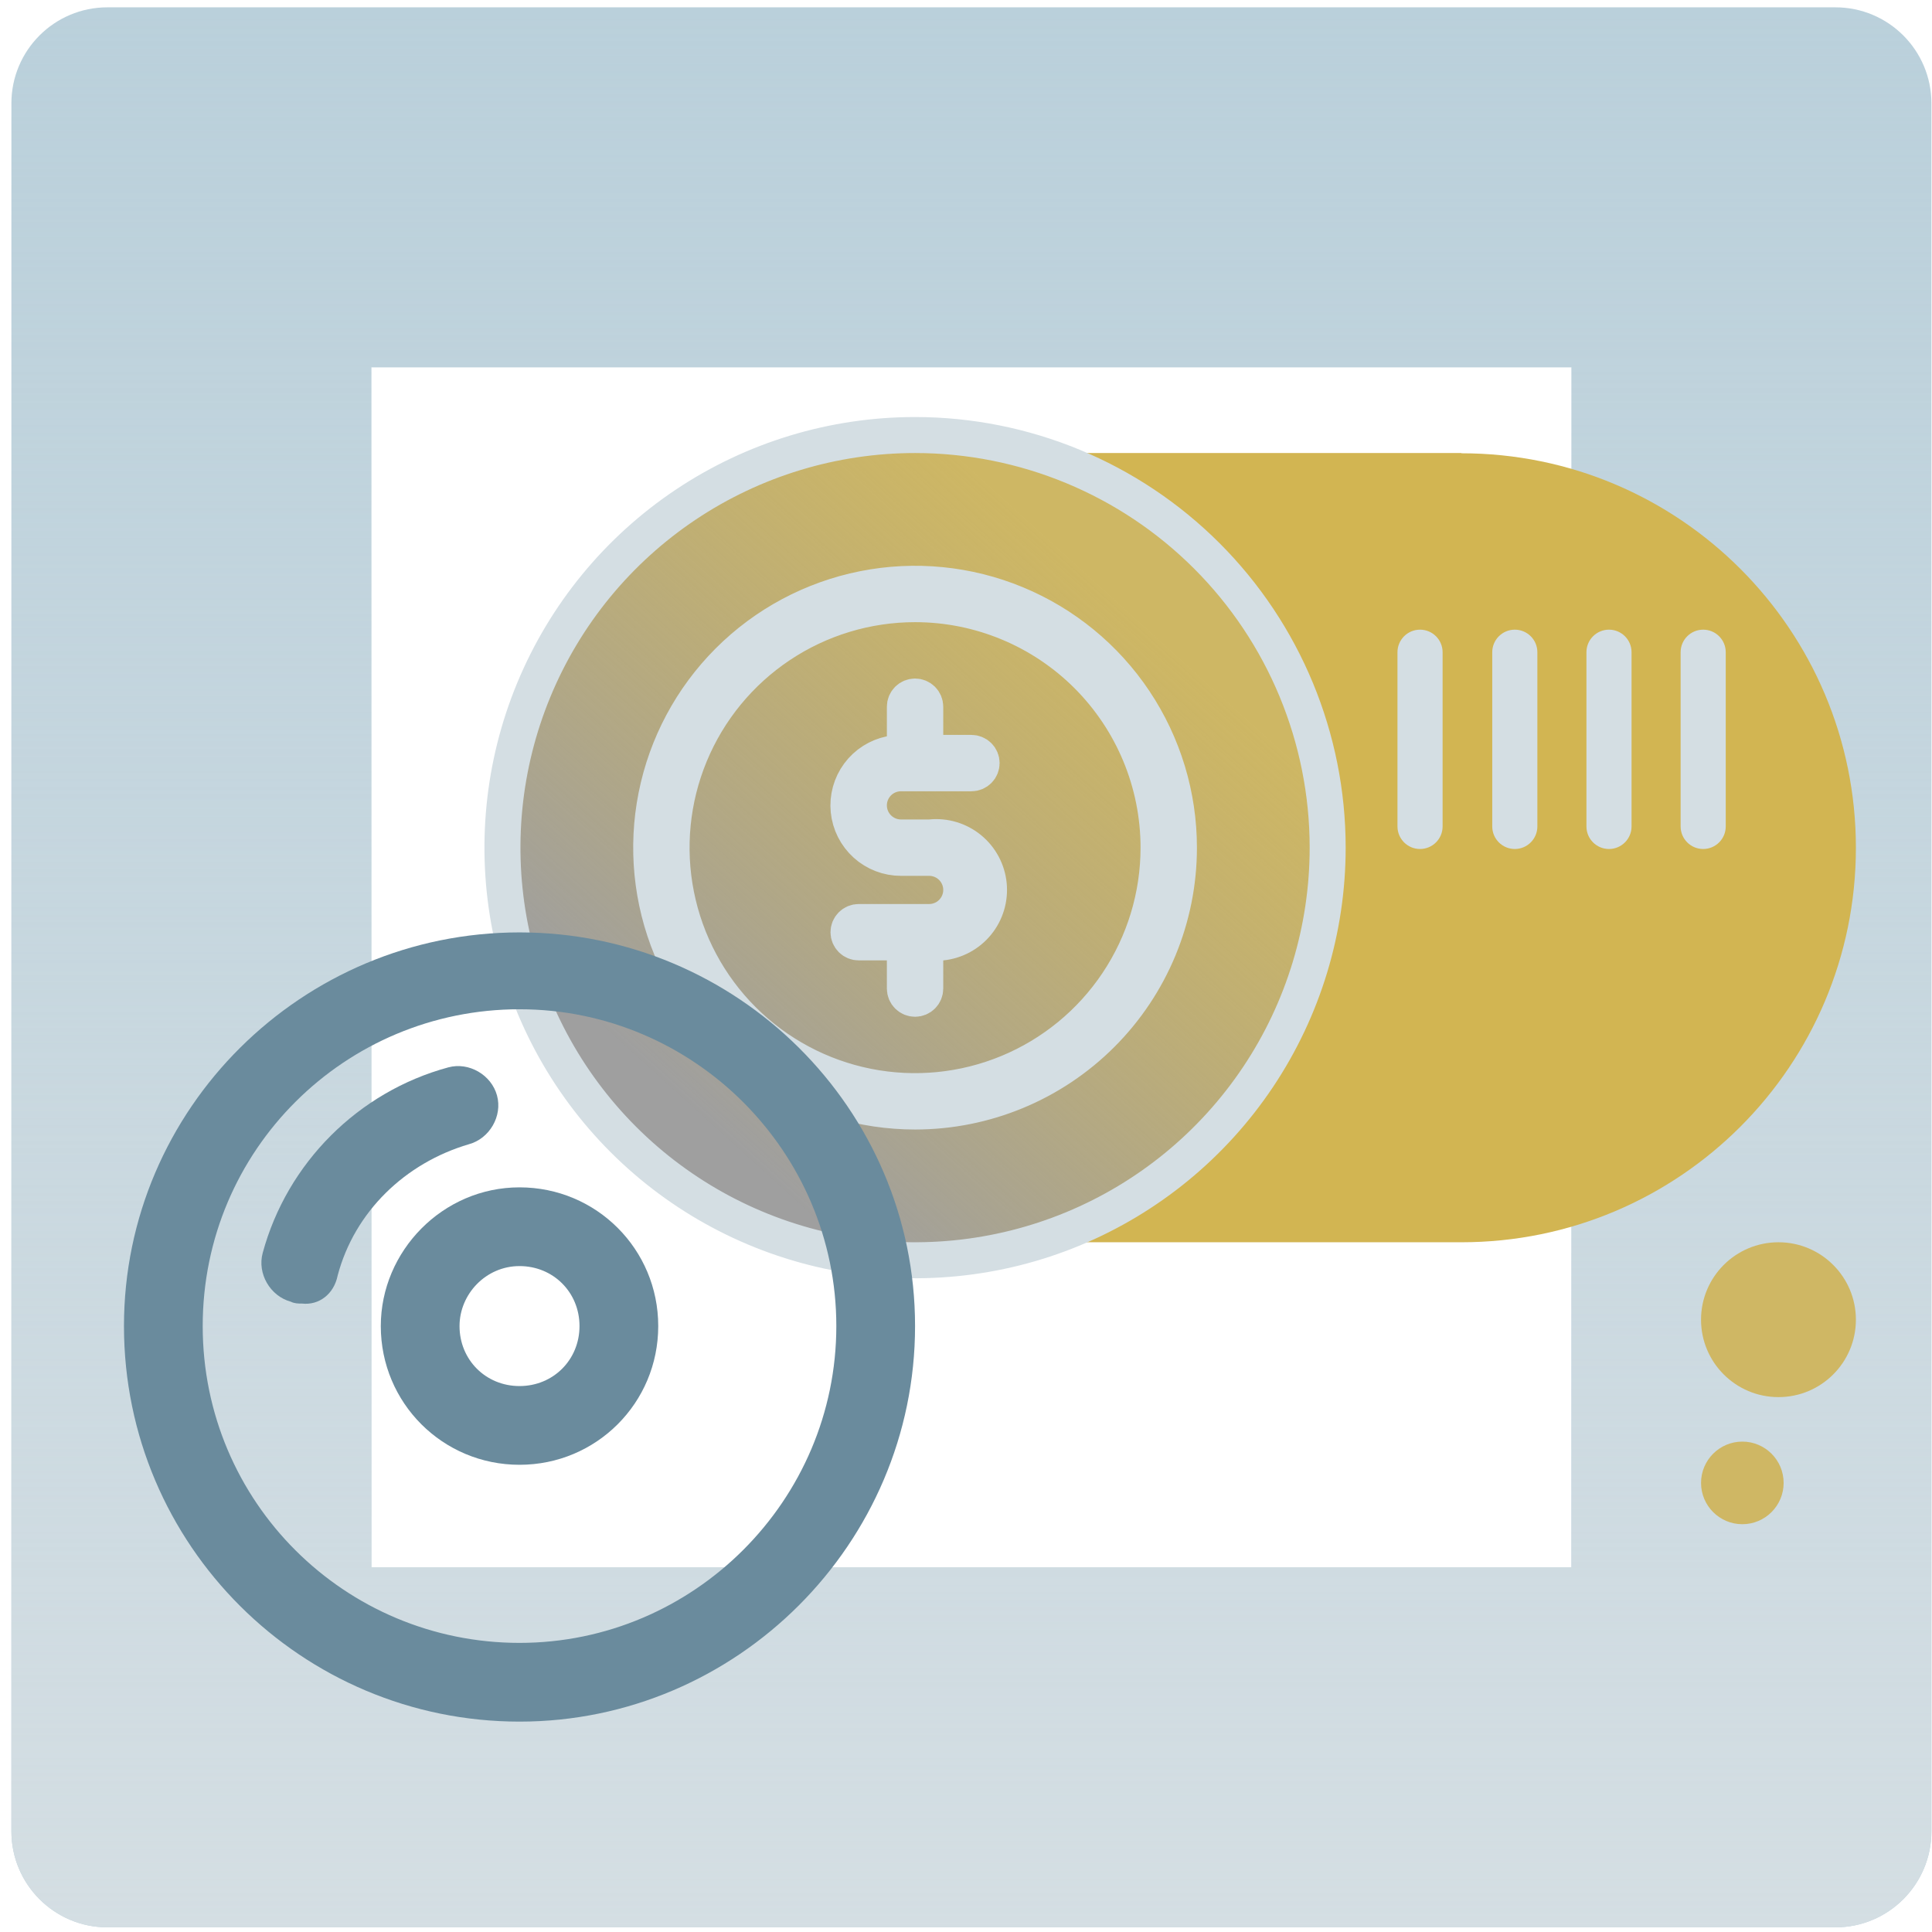 <svg width="161" height="161" viewBox="0 0 161 161" fill="none" xmlns="http://www.w3.org/2000/svg">
<path fill-rule="evenodd" clip-rule="evenodd" d="M30.951 30.611V130.611H130.951V30.611H30.951ZM8.951 0.611C4.533 0.611 0.951 4.193 0.951 8.611V152.611C0.951 157.029 4.533 160.611 8.951 160.611H152.951C157.369 160.611 160.951 157.029 160.951 152.611V8.611C160.951 4.193 157.369 0.611 152.951 0.611H8.951Z" fill="#BAD0DB"/>
<path fill-rule="evenodd" clip-rule="evenodd" d="M30.951 30.611V130.611H130.951V30.611H30.951ZM8.951 0.611C4.533 0.611 0.951 4.193 0.951 8.611V152.611C0.951 157.029 4.533 160.611 8.951 160.611H152.951C157.369 160.611 160.951 157.029 160.951 152.611V8.611C160.951 4.193 157.369 0.611 152.951 0.611H8.951Z" fill="url(#paint0_linear)"/>
<path d="M121.783 37.753H76.255V103.522H121.744C121.757 103.522 121.77 103.522 121.783 103.522C139.939 103.522 154.658 88.804 154.658 70.648C154.658 52.492 139.939 37.773 121.783 37.773V37.753Z" fill="#D2B552"/>
<path d="M141.753 109.974C141.753 113.538 144.642 116.426 148.206 116.426C151.769 116.426 154.658 113.538 154.658 109.974C154.658 106.411 151.769 103.522 148.206 103.522C144.642 103.522 141.753 106.411 141.753 109.974Z" fill="#CFB764"/>
<path d="M141.754 123.575C141.754 125.476 143.294 127.017 145.195 127.017C147.095 127.017 148.636 125.476 148.636 123.575C148.636 121.675 147.095 120.134 145.195 120.134C143.294 120.134 141.754 121.675 141.754 123.575Z" fill="#CFB764"/>
<path d="M77.429 69.789H77.504L77.579 69.781C78.74 69.665 79.9 70.015 80.804 70.754C81.707 71.494 82.28 72.561 82.396 73.723C82.512 74.885 82.162 76.045 81.423 76.948C80.684 77.852 79.616 78.424 78.454 78.541L77.104 78.676V80.033V82.382C77.104 82.607 77.014 82.823 76.855 82.982C76.696 83.141 76.48 83.231 76.255 83.231C76.03 83.231 75.814 83.141 75.655 82.982C75.495 82.823 75.406 82.607 75.406 82.382V80.033V78.533H73.906H71.557C71.332 78.533 71.116 78.444 70.957 78.285C70.798 78.125 70.708 77.909 70.708 77.684C70.708 77.459 70.798 77.243 70.957 77.084C71.116 76.925 71.332 76.835 71.557 76.835H77.429C78.139 76.835 78.819 76.554 79.32 76.052C79.822 75.55 80.104 74.87 80.104 74.161C80.104 73.452 79.822 72.771 79.32 72.27C78.819 71.768 78.139 71.487 77.429 71.487H75.08H75.079C73.995 71.488 72.949 71.086 72.144 70.359C71.339 69.632 70.833 68.632 70.724 67.554C70.615 66.475 70.911 65.394 71.554 64.521C72.197 63.648 73.142 63.045 74.204 62.83L75.406 62.586V61.36V58.893C75.406 58.668 75.495 58.452 75.655 58.293C75.814 58.134 76.03 58.044 76.255 58.044C76.48 58.044 76.696 58.134 76.855 58.293C77.014 58.452 77.104 58.668 77.104 58.893V61.242V62.742H78.604H80.953C81.178 62.742 81.394 62.832 81.553 62.991C81.712 63.15 81.801 63.366 81.801 63.591C81.801 63.816 81.712 64.032 81.553 64.191C81.394 64.35 81.178 64.44 80.953 64.44H75.08C74.371 64.44 73.691 64.722 73.189 65.223C72.688 65.725 72.406 66.405 72.406 67.114C72.406 67.824 72.688 68.504 73.189 69.005C73.691 69.507 74.371 69.789 75.08 69.789H77.429ZM76.255 36.253C69.454 36.253 62.806 38.27 57.152 42.048C51.498 45.826 47.09 51.197 44.488 57.479C41.885 63.762 41.205 70.676 42.531 77.346C43.858 84.016 47.133 90.142 51.941 94.951C56.75 99.76 62.877 103.035 69.547 104.361C76.217 105.688 83.13 105.007 89.413 102.405C95.696 99.802 101.066 95.395 104.844 89.74C108.622 84.086 110.639 77.438 110.639 70.638C110.639 61.518 107.016 52.773 100.568 46.324C94.12 39.876 85.374 36.253 76.255 36.253ZM76.255 92.626C71.906 92.626 67.655 91.337 64.038 88.921C60.422 86.504 57.604 83.07 55.94 79.052C54.276 75.034 53.84 70.613 54.689 66.348C55.537 62.083 57.631 58.164 60.706 55.089C63.782 52.014 67.7 49.92 71.965 49.071C76.23 48.223 80.652 48.658 84.67 50.323C88.688 51.987 92.122 54.805 94.538 58.421C96.954 62.037 98.244 66.289 98.244 70.638C98.244 76.469 95.927 82.062 91.803 86.186C87.68 90.31 82.087 92.626 76.255 92.626ZM76.255 50.347C72.242 50.347 68.319 51.537 64.982 53.766C61.645 55.996 59.044 59.165 57.508 62.873C55.973 66.58 55.571 70.66 56.354 74.596C57.137 78.532 59.069 82.148 61.907 84.986C64.745 87.823 68.36 89.756 72.296 90.539C76.232 91.322 80.312 90.92 84.02 89.384C87.728 87.848 90.897 85.248 93.126 81.911C95.356 78.574 96.546 74.651 96.546 70.638C96.546 65.256 94.408 60.095 90.603 56.29C86.797 52.484 81.636 50.347 76.255 50.347Z" fill="#9F9F9F"/>
<path d="M77.429 69.789H77.504L77.579 69.781C78.74 69.665 79.9 70.015 80.804 70.754C81.707 71.494 82.28 72.561 82.396 73.723C82.512 74.885 82.162 76.045 81.423 76.948C80.684 77.852 79.616 78.424 78.454 78.541L77.104 78.676V80.033V82.382C77.104 82.607 77.014 82.823 76.855 82.982C76.696 83.141 76.48 83.231 76.255 83.231C76.03 83.231 75.814 83.141 75.655 82.982C75.495 82.823 75.406 82.607 75.406 82.382V80.033V78.533H73.906H71.557C71.332 78.533 71.116 78.444 70.957 78.285C70.798 78.125 70.708 77.909 70.708 77.684C70.708 77.459 70.798 77.243 70.957 77.084C71.116 76.925 71.332 76.835 71.557 76.835H77.429C78.139 76.835 78.819 76.554 79.32 76.052C79.822 75.55 80.104 74.87 80.104 74.161C80.104 73.452 79.822 72.771 79.32 72.27C78.819 71.768 78.139 71.487 77.429 71.487H75.08H75.079C73.995 71.488 72.949 71.086 72.144 70.359C71.339 69.632 70.833 68.632 70.724 67.554C70.615 66.475 70.911 65.394 71.554 64.521C72.197 63.648 73.142 63.045 74.204 62.83L75.406 62.586V61.36V58.893C75.406 58.668 75.495 58.452 75.655 58.293C75.814 58.134 76.03 58.044 76.255 58.044C76.48 58.044 76.696 58.134 76.855 58.293C77.014 58.452 77.104 58.668 77.104 58.893V61.242V62.742H78.604H80.953C81.178 62.742 81.394 62.832 81.553 62.991C81.712 63.15 81.801 63.366 81.801 63.591C81.801 63.816 81.712 64.032 81.553 64.191C81.394 64.35 81.178 64.44 80.953 64.44H75.08C74.371 64.44 73.691 64.722 73.189 65.223C72.688 65.725 72.406 66.405 72.406 67.114C72.406 67.824 72.688 68.504 73.189 69.005C73.691 69.507 74.371 69.789 75.08 69.789H77.429ZM76.255 36.253C69.454 36.253 62.806 38.27 57.152 42.048C51.498 45.826 47.09 51.197 44.488 57.479C41.885 63.762 41.205 70.676 42.531 77.346C43.858 84.016 47.133 90.142 51.941 94.951C56.75 99.76 62.877 103.035 69.547 104.361C76.217 105.688 83.13 105.007 89.413 102.405C95.696 99.802 101.066 95.395 104.844 89.74C108.622 84.086 110.639 77.438 110.639 70.638C110.639 61.518 107.016 52.773 100.568 46.324C94.12 39.876 85.374 36.253 76.255 36.253ZM76.255 92.626C71.906 92.626 67.655 91.337 64.038 88.921C60.422 86.504 57.604 83.07 55.94 79.052C54.276 75.034 53.84 70.613 54.689 66.348C55.537 62.083 57.631 58.164 60.706 55.089C63.782 52.014 67.7 49.92 71.965 49.071C76.23 48.223 80.652 48.658 84.67 50.323C88.688 51.987 92.122 54.805 94.538 58.421C96.954 62.037 98.244 66.289 98.244 70.638C98.244 76.469 95.927 82.062 91.803 86.186C87.68 90.31 82.087 92.626 76.255 92.626ZM76.255 50.347C72.242 50.347 68.319 51.537 64.982 53.766C61.645 55.996 59.044 59.165 57.508 62.873C55.973 66.58 55.571 70.66 56.354 74.596C57.137 78.532 59.069 82.148 61.907 84.986C64.745 87.823 68.36 89.756 72.296 90.539C76.232 91.322 80.312 90.92 84.02 89.384C87.728 87.848 90.897 85.248 93.126 81.911C95.356 78.574 96.546 74.651 96.546 70.638C96.546 65.256 94.408 60.095 90.603 56.29C86.797 52.484 81.636 50.347 76.255 50.347Z" fill="url(#paint1_linear)"/>
<path d="M77.429 69.789H77.504L77.579 69.781C78.74 69.665 79.9 70.015 80.804 70.754C81.707 71.494 82.28 72.561 82.396 73.723C82.512 74.885 82.162 76.045 81.423 76.948C80.684 77.852 79.616 78.424 78.454 78.541L77.104 78.676V80.033V82.382C77.104 82.607 77.014 82.823 76.855 82.982C76.696 83.141 76.48 83.231 76.255 83.231C76.03 83.231 75.814 83.141 75.655 82.982C75.495 82.823 75.406 82.607 75.406 82.382V80.033V78.533H73.906H71.557C71.332 78.533 71.116 78.444 70.957 78.285C70.798 78.125 70.708 77.909 70.708 77.684C70.708 77.459 70.798 77.243 70.957 77.084C71.116 76.925 71.332 76.835 71.557 76.835H77.429C78.139 76.835 78.819 76.554 79.32 76.052C79.822 75.55 80.104 74.87 80.104 74.161C80.104 73.452 79.822 72.771 79.32 72.27C78.819 71.768 78.139 71.487 77.429 71.487H75.08H75.079C73.995 71.488 72.949 71.086 72.144 70.359C71.339 69.632 70.833 68.632 70.724 67.554C70.615 66.475 70.911 65.394 71.554 64.521C72.197 63.648 73.142 63.045 74.204 62.83L75.406 62.586V61.36V58.893C75.406 58.668 75.495 58.452 75.655 58.293C75.814 58.134 76.03 58.044 76.255 58.044C76.48 58.044 76.696 58.134 76.855 58.293C77.014 58.452 77.104 58.668 77.104 58.893V61.242V62.742H78.604H80.953C81.178 62.742 81.394 62.832 81.553 62.991C81.712 63.15 81.801 63.366 81.801 63.591C81.801 63.816 81.712 64.032 81.553 64.191C81.394 64.35 81.178 64.44 80.953 64.44H75.08C74.371 64.44 73.691 64.722 73.189 65.223C72.688 65.725 72.406 66.405 72.406 67.114C72.406 67.824 72.688 68.504 73.189 69.005C73.691 69.507 74.371 69.789 75.08 69.789H77.429ZM76.255 36.253C69.454 36.253 62.806 38.27 57.152 42.048C51.498 45.826 47.09 51.197 44.488 57.479C41.885 63.762 41.205 70.676 42.531 77.346C43.858 84.016 47.133 90.142 51.941 94.951C56.75 99.76 62.877 103.035 69.547 104.361C76.217 105.688 83.13 105.007 89.413 102.405C95.696 99.802 101.066 95.395 104.844 89.74C108.622 84.086 110.639 77.438 110.639 70.638C110.639 61.518 107.016 52.773 100.568 46.324C94.12 39.876 85.374 36.253 76.255 36.253ZM76.255 92.626C71.906 92.626 67.655 91.337 64.038 88.921C60.422 86.504 57.604 83.07 55.94 79.052C54.276 75.034 53.84 70.613 54.689 66.348C55.537 62.083 57.631 58.164 60.706 55.089C63.782 52.014 67.7 49.92 71.965 49.071C76.23 48.223 80.652 48.658 84.67 50.323C88.688 51.987 92.122 54.805 94.538 58.421C96.954 62.037 98.244 66.289 98.244 70.638C98.244 76.469 95.927 82.062 91.803 86.186C87.68 90.31 82.087 92.626 76.255 92.626ZM76.255 50.347C72.242 50.347 68.319 51.537 64.982 53.766C61.645 55.996 59.044 59.165 57.508 62.873C55.973 66.58 55.571 70.66 56.354 74.596C57.137 78.532 59.069 82.148 61.907 84.986C64.745 87.823 68.36 89.756 72.296 90.539C76.232 91.322 80.312 90.92 84.02 89.384C87.728 87.848 90.897 85.248 93.126 81.911C95.356 78.574 96.546 74.651 96.546 70.638C96.546 65.256 94.408 60.095 90.603 56.29C86.797 52.484 81.636 50.347 76.255 50.347Z" stroke="#D4DEE3" stroke-width="3"/>
<path d="M28.14 106.288C29.546 100.977 33.764 96.915 39.075 95.353C40.794 94.884 41.887 93.009 41.418 91.291C40.95 89.573 39.075 88.479 37.357 88.948C29.858 90.979 23.922 96.915 21.891 104.413C21.422 106.132 22.516 108.007 24.234 108.475C24.547 108.631 24.859 108.631 25.172 108.631C26.578 108.788 27.827 107.85 28.14 106.288Z" fill="#6A8B9D"/>
<path fill-rule="evenodd" clip-rule="evenodd" d="M43.293 122.066C36.888 122.066 31.733 116.911 31.733 110.506C31.733 104.257 36.888 98.946 43.293 98.946C49.698 98.946 54.853 104.101 54.853 110.506C54.853 116.911 49.698 122.066 43.293 122.066ZM48.292 110.506C48.292 107.694 46.105 105.507 43.293 105.507C40.481 105.507 38.294 107.85 38.294 110.506C38.294 113.318 40.481 115.505 43.293 115.505C46.105 115.505 48.292 113.318 48.292 110.506Z" fill="#6A8B9D"/>
<path fill-rule="evenodd" clip-rule="evenodd" d="M43.293 143.468C61.414 143.468 76.255 128.627 76.255 110.506C76.255 92.384 61.414 77.7 43.293 77.7C25.171 77.7 10.331 92.384 10.331 110.506C10.331 128.784 25.171 143.468 43.293 143.468ZM43.293 84.105C57.821 84.105 69.694 95.977 69.694 110.506C69.694 125.034 57.821 136.907 43.293 136.907C28.764 136.907 16.892 125.191 16.892 110.506C16.892 95.821 28.764 84.105 43.293 84.105Z" fill="#6A8B9D"/>
<path fill-rule="evenodd" clip-rule="evenodd" d="M118.336 52.472C117.298 52.472 116.456 53.314 116.456 54.352V68.87C116.456 69.908 117.298 70.75 118.336 70.75C119.375 70.75 120.217 69.908 120.217 68.87V54.352C120.217 53.314 119.375 52.472 118.336 52.472ZM126.234 52.472C125.196 52.472 124.354 53.314 124.354 54.352V68.87C124.354 69.908 125.196 70.75 126.234 70.75C127.272 70.75 128.114 69.908 128.114 68.87V54.352C128.114 53.314 127.272 52.472 126.234 52.472ZM134.083 52.472C133.044 52.472 132.203 53.314 132.203 54.352V68.87C132.203 69.908 133.044 70.75 134.083 70.75C135.121 70.75 135.963 69.908 135.963 68.87V54.352C135.963 53.314 135.121 52.472 134.083 52.472ZM140.052 54.352C140.052 53.314 140.893 52.472 141.932 52.472C142.97 52.472 143.812 53.314 143.812 54.352V68.87C143.812 69.908 142.97 70.75 141.932 70.75C140.893 70.75 140.052 69.908 140.052 68.87V54.352Z" fill="#D4DEE3"/>
<defs>
<linearGradient id="paint0_linear" x1="80.951" y1="0.611" x2="80.951" y2="160.611" gradientUnits="userSpaceOnUse">
<stop stop-color="#D4DEE3" stop-opacity="0"/>
<stop offset="1" stop-color="#D4DEE3"/>
</linearGradient>
<linearGradient id="paint1_linear" x1="92.409" y1="49.398" x2="43.37" y2="103.522" gradientUnits="userSpaceOnUse">
<stop stop-color="#CEB764"/>
<stop offset="0.755" stop-color="#D8B94D" stop-opacity="0"/>
</linearGradient>
</defs>
</svg>
